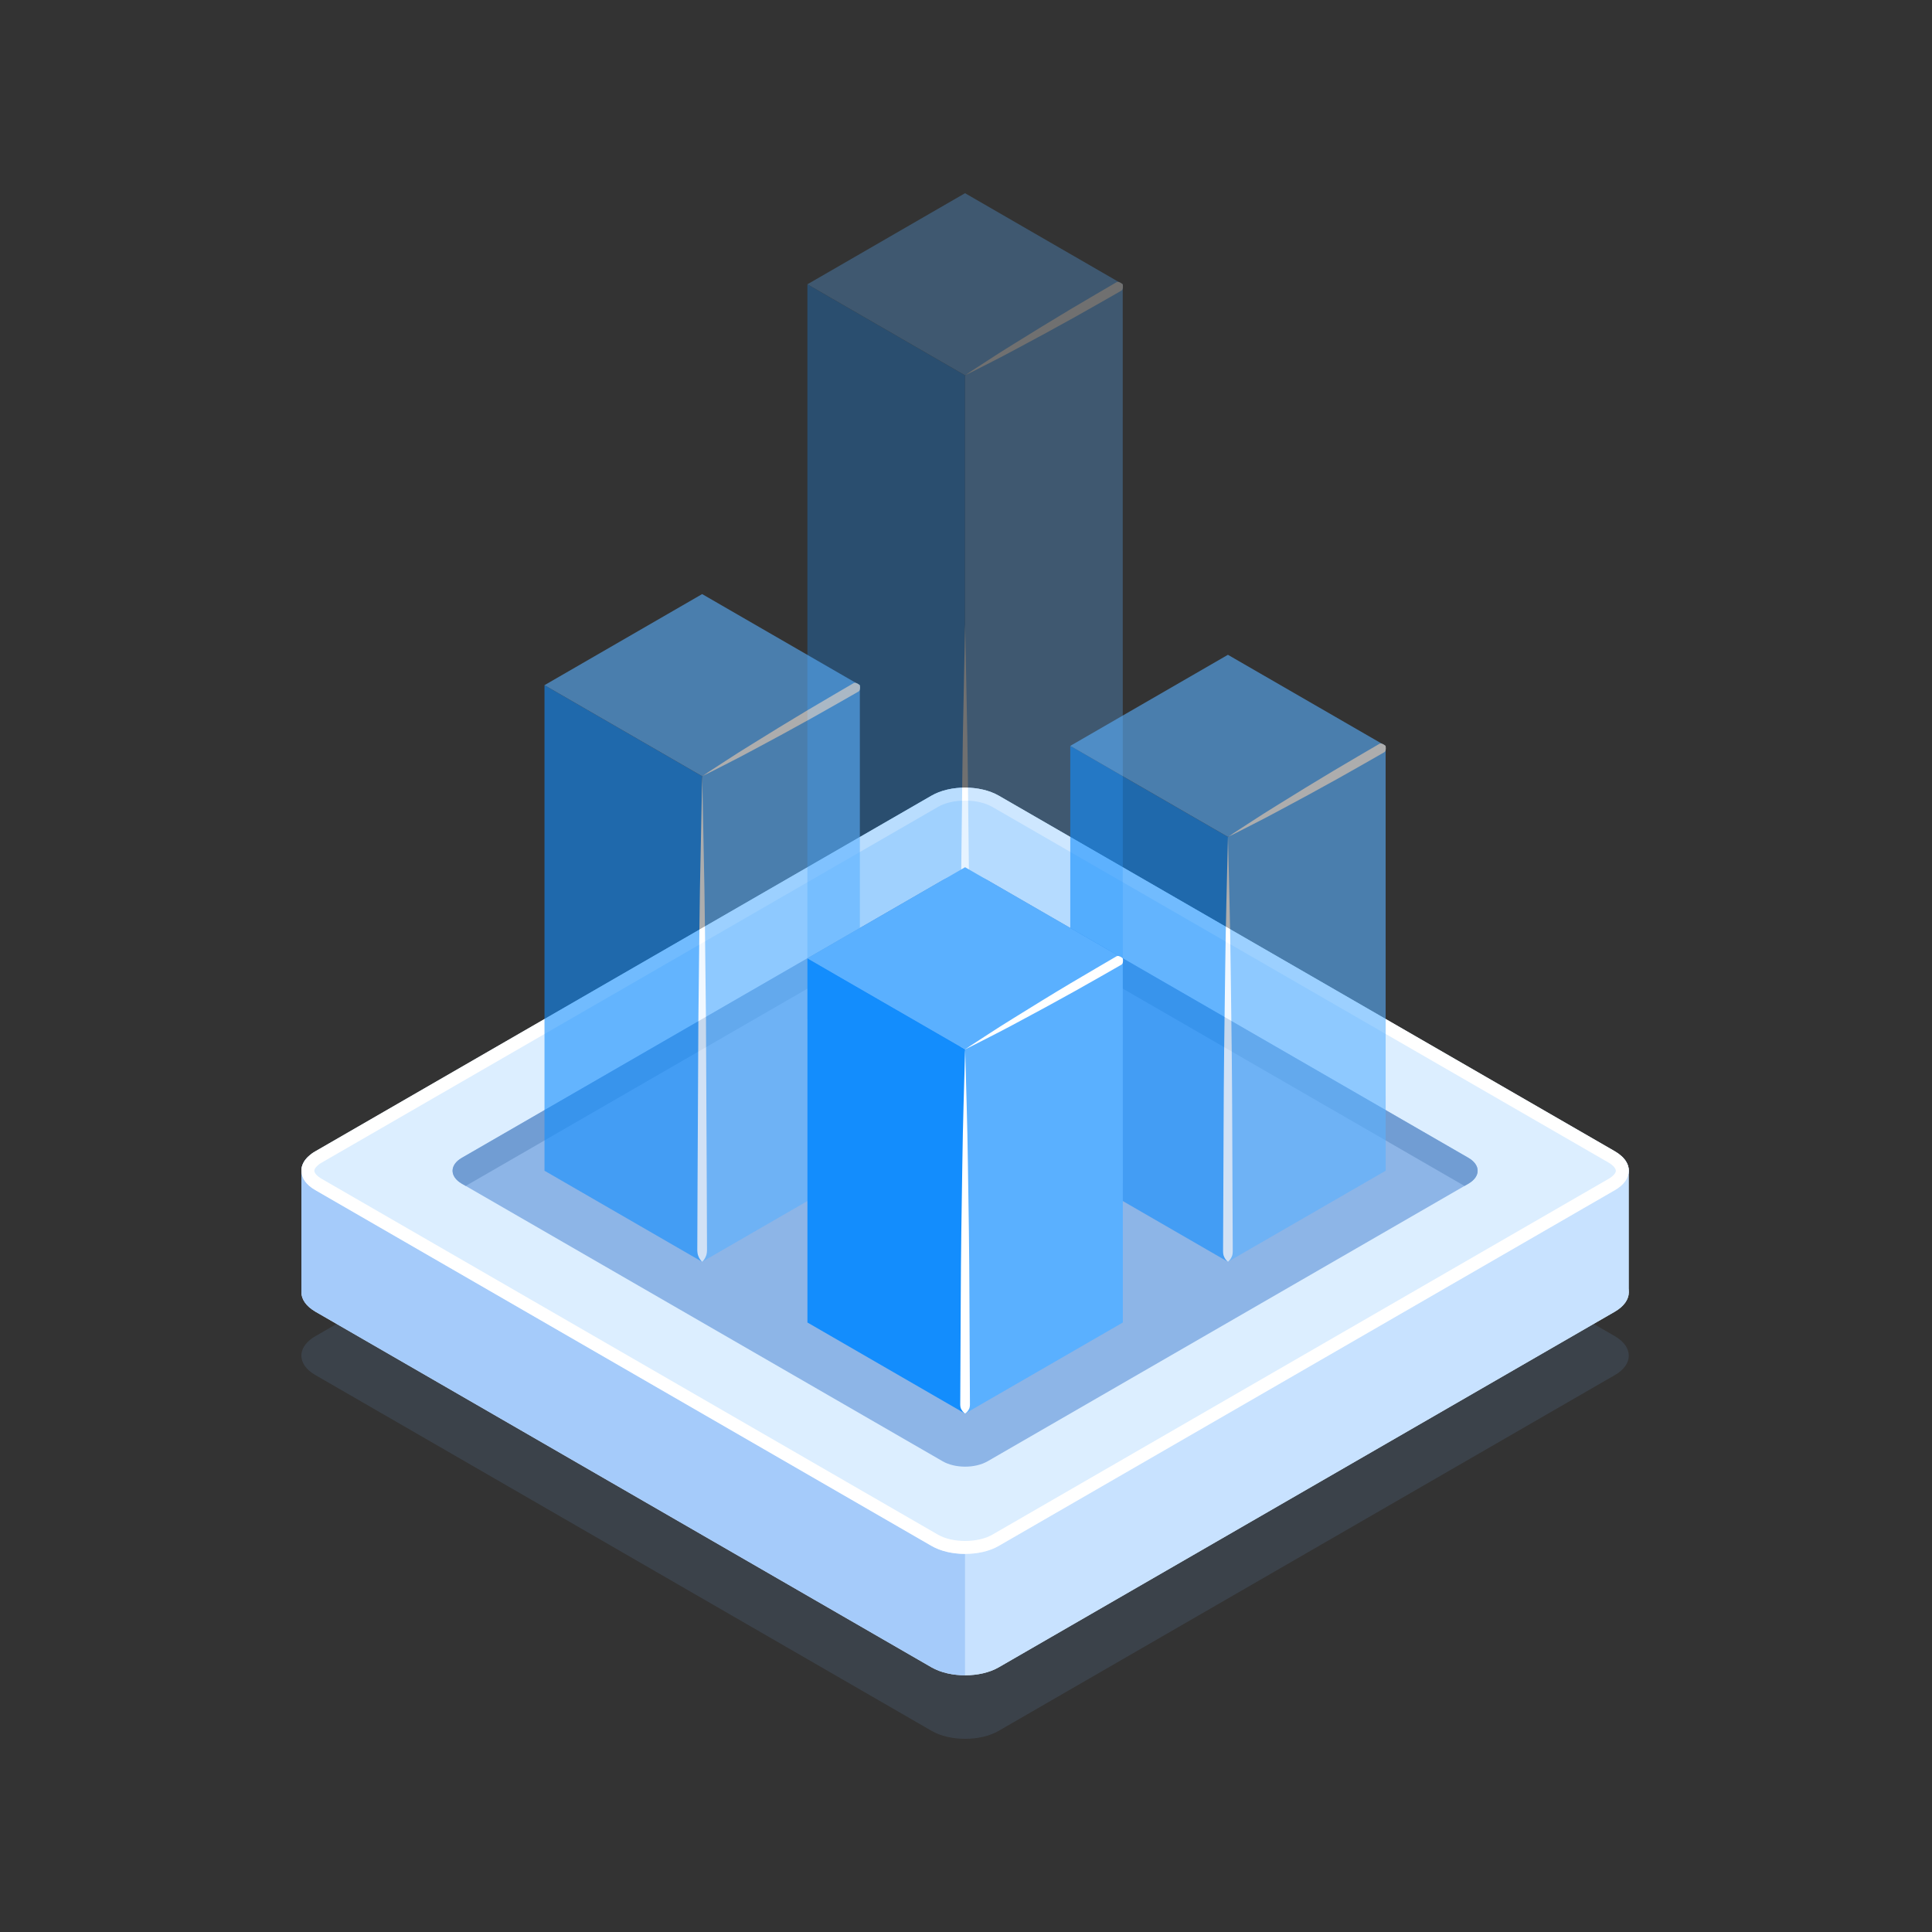 <svg width="500" height="500" viewBox="0 0 500 500" fill="none" xmlns="http://www.w3.org/2000/svg">
<rect x="0" y="0" width="500" height="500" fill="#333333" stroke="none"/>
<path opacity="0.15" d="M417.935 355.857L258.483 447.924C256.072 449.33 252.924 450 249.776 450C246.628 450 243.479 449.33 241.068 447.924L81.617 355.857C79.206 354.484 78 352.675 78 350.833C78 349.527 78.636 348.187 79.909 347.049C80.378 346.613 80.947 346.178 81.617 345.809L241.068 253.776C245.857 250.996 253.661 250.996 258.483 253.776L417.935 345.809C422.724 348.589 422.724 353.114 417.935 355.857Z" fill="#6B99D1"/>
<path d="M417.935 339.449L258.483 431.482C256.072 432.889 252.924 433.559 249.776 433.559C246.628 433.559 243.513 432.889 241.102 431.516L81.617 339.449C79.206 338.042 78 336.234 78 334.425C78 332.583 79.206 330.775 81.617 329.402L106.936 314.799L241.068 237.335C245.857 234.555 253.661 234.555 258.483 237.335L417.935 329.402C422.724 332.148 422.724 336.669 417.935 339.449Z" fill="#DCEEFF"/>
<path d="M249.776 397.254V433.559C246.628 433.559 243.513 432.889 241.102 431.516L81.617 339.449C79.206 338.042 78 336.234 78 334.425V302.977C78 301.671 78.636 300.331 79.909 299.193L106.936 314.799L249.776 397.254Z" fill="#A5CBFA"/>
<path d="M249.775 397.254V433.559C252.923 433.559 256.038 432.889 258.45 431.516L417.934 339.449C420.345 338.042 421.551 336.234 421.551 334.425V302.977C421.551 301.671 420.915 300.331 419.642 299.193L392.615 314.799L249.775 397.254Z" fill="#C8E2FF"/>
<path d="M417.935 308.001L258.483 400.068C256.072 401.474 252.924 402.144 249.776 402.144C246.628 402.144 243.479 401.474 241.068 400.068L81.617 308.001C79.206 306.628 78 304.819 78 302.977C78 301.671 78.636 300.331 79.909 299.193C80.378 298.757 80.947 298.322 81.617 297.954L241.068 205.92C245.857 203.14 253.661 203.14 258.483 205.92L417.935 297.954C422.724 300.733 422.724 305.255 417.935 308.001Z" fill="#DCEEFF"/>
<path d="M249.766 207.186C252.438 207.186 255.007 207.782 256.812 208.824L416.257 300.854C417.68 301.681 418.182 302.525 418.182 302.997C418.182 303.463 417.68 304.293 416.263 305.104L256.799 397.181C255.034 398.209 252.475 398.798 249.779 398.798C247.083 398.798 244.524 398.209 242.746 397.171L83.278 305.094C82.093 304.417 81.352 303.61 81.352 302.98C81.352 302.619 81.647 302.136 82.186 301.654C82.515 301.349 82.866 301.095 83.295 300.86L242.753 208.824C244.538 207.779 247.093 207.186 249.766 207.186ZM249.766 203.837C246.614 203.837 243.463 204.533 241.068 205.923L81.617 297.957C80.947 298.325 80.378 298.76 79.909 299.196C78.636 300.335 78 301.674 78 302.98C78 304.822 79.206 306.631 81.617 308.004L241.068 400.071C243.479 401.477 246.628 402.147 249.776 402.147C252.924 402.147 256.072 401.477 258.483 400.071L417.935 308.004C422.724 305.258 422.724 300.736 417.935 297.957L258.483 205.923C256.072 204.53 252.917 203.837 249.766 203.837Z" fill="white"/>
<path d="M243.969 227.796L119.529 299.641C116.327 301.49 116.327 304.491 119.529 306.34L243.972 378.185C247.177 380.033 252.371 380.033 255.573 378.185L380.013 306.34C383.214 304.491 383.214 301.49 380.013 299.641L255.573 227.796C252.368 225.948 247.17 225.948 243.969 227.796Z" fill="#8DB5E7"/>
<path d="M380.009 299.645L255.57 227.8C253.966 226.875 251.869 226.41 249.769 226.41V232.304L379.008 306.919L380.009 306.343C383.214 304.491 383.214 301.493 380.009 299.645Z" fill="#719DD3"/>
<path d="M249.769 226.41C247.669 226.41 245.569 226.872 243.969 227.8L119.529 299.645C116.327 301.493 116.327 304.494 119.529 306.343L120.53 306.919L249.772 232.304L249.769 226.41Z" fill="#719DD3"/>
<g opacity="0.3">
<path d="M208.951 263.719L249.753 287.29L249.766 97.135L208.954 73.575L208.951 263.719Z" fill="#138DFD"/>
<path d="M249.753 287.29L290.579 263.719L290.562 73.571L249.767 97.135L249.753 287.29Z" fill="#5AB0FF"/>
<path d="M290.561 73.571L249.753 50L208.954 73.574L249.766 97.135L290.561 73.571Z" fill="#5AB0FF"/>
<path d="M249.754 287.29C249.754 287.29 249.161 286.801 248.803 285.88C248.354 284.959 248.538 283.609 248.508 281.891C248.521 278.455 248.538 273.545 248.562 267.654C248.622 255.872 248.702 240.165 248.779 224.454C248.977 208.747 249.077 193.036 249.372 181.254C249.61 169.472 249.767 161.618 249.767 161.618C249.767 161.618 249.921 169.472 250.159 181.254C250.454 193.036 250.548 208.747 250.742 224.454C250.816 240.161 250.893 255.872 250.95 267.654C250.97 273.545 250.99 278.455 251.003 281.891C250.973 283.609 251.154 284.959 250.708 285.88C250.347 286.798 249.754 287.29 249.754 287.29Z" fill="white"/>
<path d="M290.56 73.571C290.516 73.501 290.704 74.188 290.566 74.643C290.506 75.229 289.97 75.313 289.431 75.668C288.309 76.304 286.712 77.218 284.796 78.314C280.965 80.511 275.83 83.394 270.649 86.201C265.455 88.981 260.297 91.827 256.339 93.806C252.417 95.846 249.758 97.132 249.758 97.132C249.758 97.132 252.199 95.471 255.927 93.093C259.621 90.655 264.661 87.611 269.668 84.499C274.688 81.418 279.752 78.411 283.57 76.187C285.476 75.072 287.063 74.144 288.175 73.494C288.751 73.203 289.093 72.781 289.629 73.022C290.098 73.136 290.603 73.645 290.56 73.571Z" fill="white"/>
</g>
<g opacity="0.6">
<path d="M276.987 302.98L317.786 326.551L317.799 216.594L276.987 193.033V302.98Z" fill="#138DFD"/>
<path d="M317.784 326.551L358.61 302.984L358.597 193.029L317.798 216.594L317.784 326.551Z" fill="#5AB0FF"/>
<path d="M358.598 193.029L317.786 169.462L276.987 193.033L317.799 216.594L358.598 193.029Z" fill="#5AB0FF"/>
<path d="M317.785 326.552C317.785 326.552 317.192 326.123 316.833 325.316C316.388 324.509 316.569 323.33 316.539 321.826C316.552 318.819 316.569 314.525 316.592 309.371C316.659 299.062 316.646 285.317 316.81 271.573C317.004 257.828 317.118 244.083 317.383 233.775C317.63 223.466 317.795 216.594 317.795 216.594C317.795 216.594 317.959 223.466 318.203 233.775C318.468 244.083 318.578 257.828 318.766 271.573C318.927 285.317 318.906 299.062 318.973 309.371C318.997 314.525 319.014 318.819 319.027 321.826C318.997 323.33 319.178 324.509 318.732 325.316C318.377 326.123 317.785 326.552 317.785 326.552Z" fill="white"/>
<path d="M358.597 193.029C358.553 192.959 358.741 193.649 358.607 194.101C358.547 194.687 358.011 194.771 357.472 195.126C356.353 195.762 354.755 196.677 352.836 197.772C349.005 199.969 343.871 202.852 338.69 205.659C333.495 208.439 328.338 211.285 324.382 213.265C320.461 215.304 317.801 216.59 317.801 216.59C317.801 216.59 320.243 214.929 323.97 212.551C327.661 210.113 332.705 207.069 337.708 203.957C342.729 200.876 347.793 197.869 351.611 195.645C353.516 194.53 355.107 193.602 356.219 192.952C356.795 192.661 357.137 192.239 357.673 192.48C358.135 192.594 358.637 193.103 358.597 193.029Z" fill="white"/>
</g>
<g opacity="0.6">
<path d="M140.916 302.987L181.715 326.558L181.728 200.886L140.916 177.322V302.987Z" fill="#138DFD"/>
<path d="M181.714 326.558L222.54 302.99L222.527 177.322L181.728 200.886L181.714 326.558Z" fill="#5AB0FF"/>
<path d="M222.527 177.322L181.715 153.751L140.916 177.322L181.728 200.887L222.527 177.322Z" fill="#5AB0FF"/>
<path d="M181.715 326.558C181.715 326.558 181.122 326.069 180.764 325.148C180.315 324.227 180.499 322.878 180.469 321.159C180.483 317.723 180.5 312.814 180.523 306.922C180.583 295.14 180.664 279.433 180.741 263.722C180.938 248.015 181.039 232.304 181.333 220.522C181.571 208.74 181.729 200.886 181.729 200.886C181.729 200.886 181.883 208.74 182.12 220.522C182.412 232.304 182.509 248.012 182.703 263.722C182.777 279.43 182.854 295.14 182.911 306.922C182.931 312.814 182.951 317.723 182.964 321.159C182.934 322.878 183.118 324.227 182.67 325.148C182.308 326.069 181.715 326.558 181.715 326.558Z" fill="white"/>
<path d="M222.527 177.322C222.484 177.252 222.671 177.942 222.537 178.394C222.477 178.98 221.941 179.064 221.402 179.419C220.28 180.055 218.682 180.969 216.767 182.065C212.935 184.262 207.798 187.145 202.62 189.952C197.426 192.731 192.268 195.578 188.309 197.558C184.388 199.597 181.728 200.883 181.728 200.883C181.728 200.883 184.17 199.222 187.897 196.844C191.588 194.406 196.632 191.362 201.635 188.25C206.656 185.169 211.72 182.162 215.538 179.938C217.443 178.823 219.034 177.895 220.146 177.245C220.722 176.954 221.064 176.532 221.599 176.773C222.065 176.887 222.571 177.393 222.527 177.322Z" fill="white"/>
</g>
<path d="M208.963 342.262L249.762 365.833L249.779 271.572L208.966 248.008L208.963 342.262Z" fill="#138DFD"/>
<path d="M249.762 365.833L290.591 342.262L290.574 248.008L249.779 271.572L249.762 365.833Z" fill="#5AB0FF"/>
<path d="M290.574 248.008L249.762 224.437L208.967 248.008L249.779 271.573L290.574 248.008Z" fill="#5AB0FF"/>
<path d="M249.761 365.833C249.761 365.833 249.169 365.465 248.81 364.775C248.365 364.085 248.546 363.07 248.516 361.784C248.529 359.205 248.546 355.525 248.569 351.107C248.639 342.269 248.623 330.487 248.787 318.705C248.981 306.922 249.095 295.14 249.36 286.302C249.607 277.467 249.775 271.576 249.775 271.576C249.775 271.576 249.939 277.467 250.183 286.302C250.448 295.14 250.559 306.922 250.749 318.705C250.91 330.487 250.89 342.269 250.957 351.107C250.977 355.525 250.997 359.209 251.011 361.784C250.981 363.073 251.161 364.088 250.716 364.775C250.354 365.465 249.761 365.833 249.761 365.833Z" fill="white"/>
<path d="M290.575 248.009C290.531 247.938 290.719 248.628 290.581 249.08C290.521 249.666 289.985 249.75 289.446 250.105C288.327 250.741 286.727 251.656 284.811 252.751C280.979 254.948 275.845 257.831 270.664 260.638C265.47 263.418 260.312 266.264 256.353 268.244C252.432 270.283 249.772 271.569 249.772 271.569C249.772 271.569 252.214 269.908 255.942 267.534C259.636 265.096 264.676 262.051 269.683 258.94C274.703 255.855 279.767 252.851 283.585 250.631C285.491 249.516 287.078 248.588 288.19 247.938C288.766 247.647 289.108 247.225 289.644 247.466C290.113 247.573 290.618 248.082 290.575 248.009Z" fill="white"/>
</svg>
